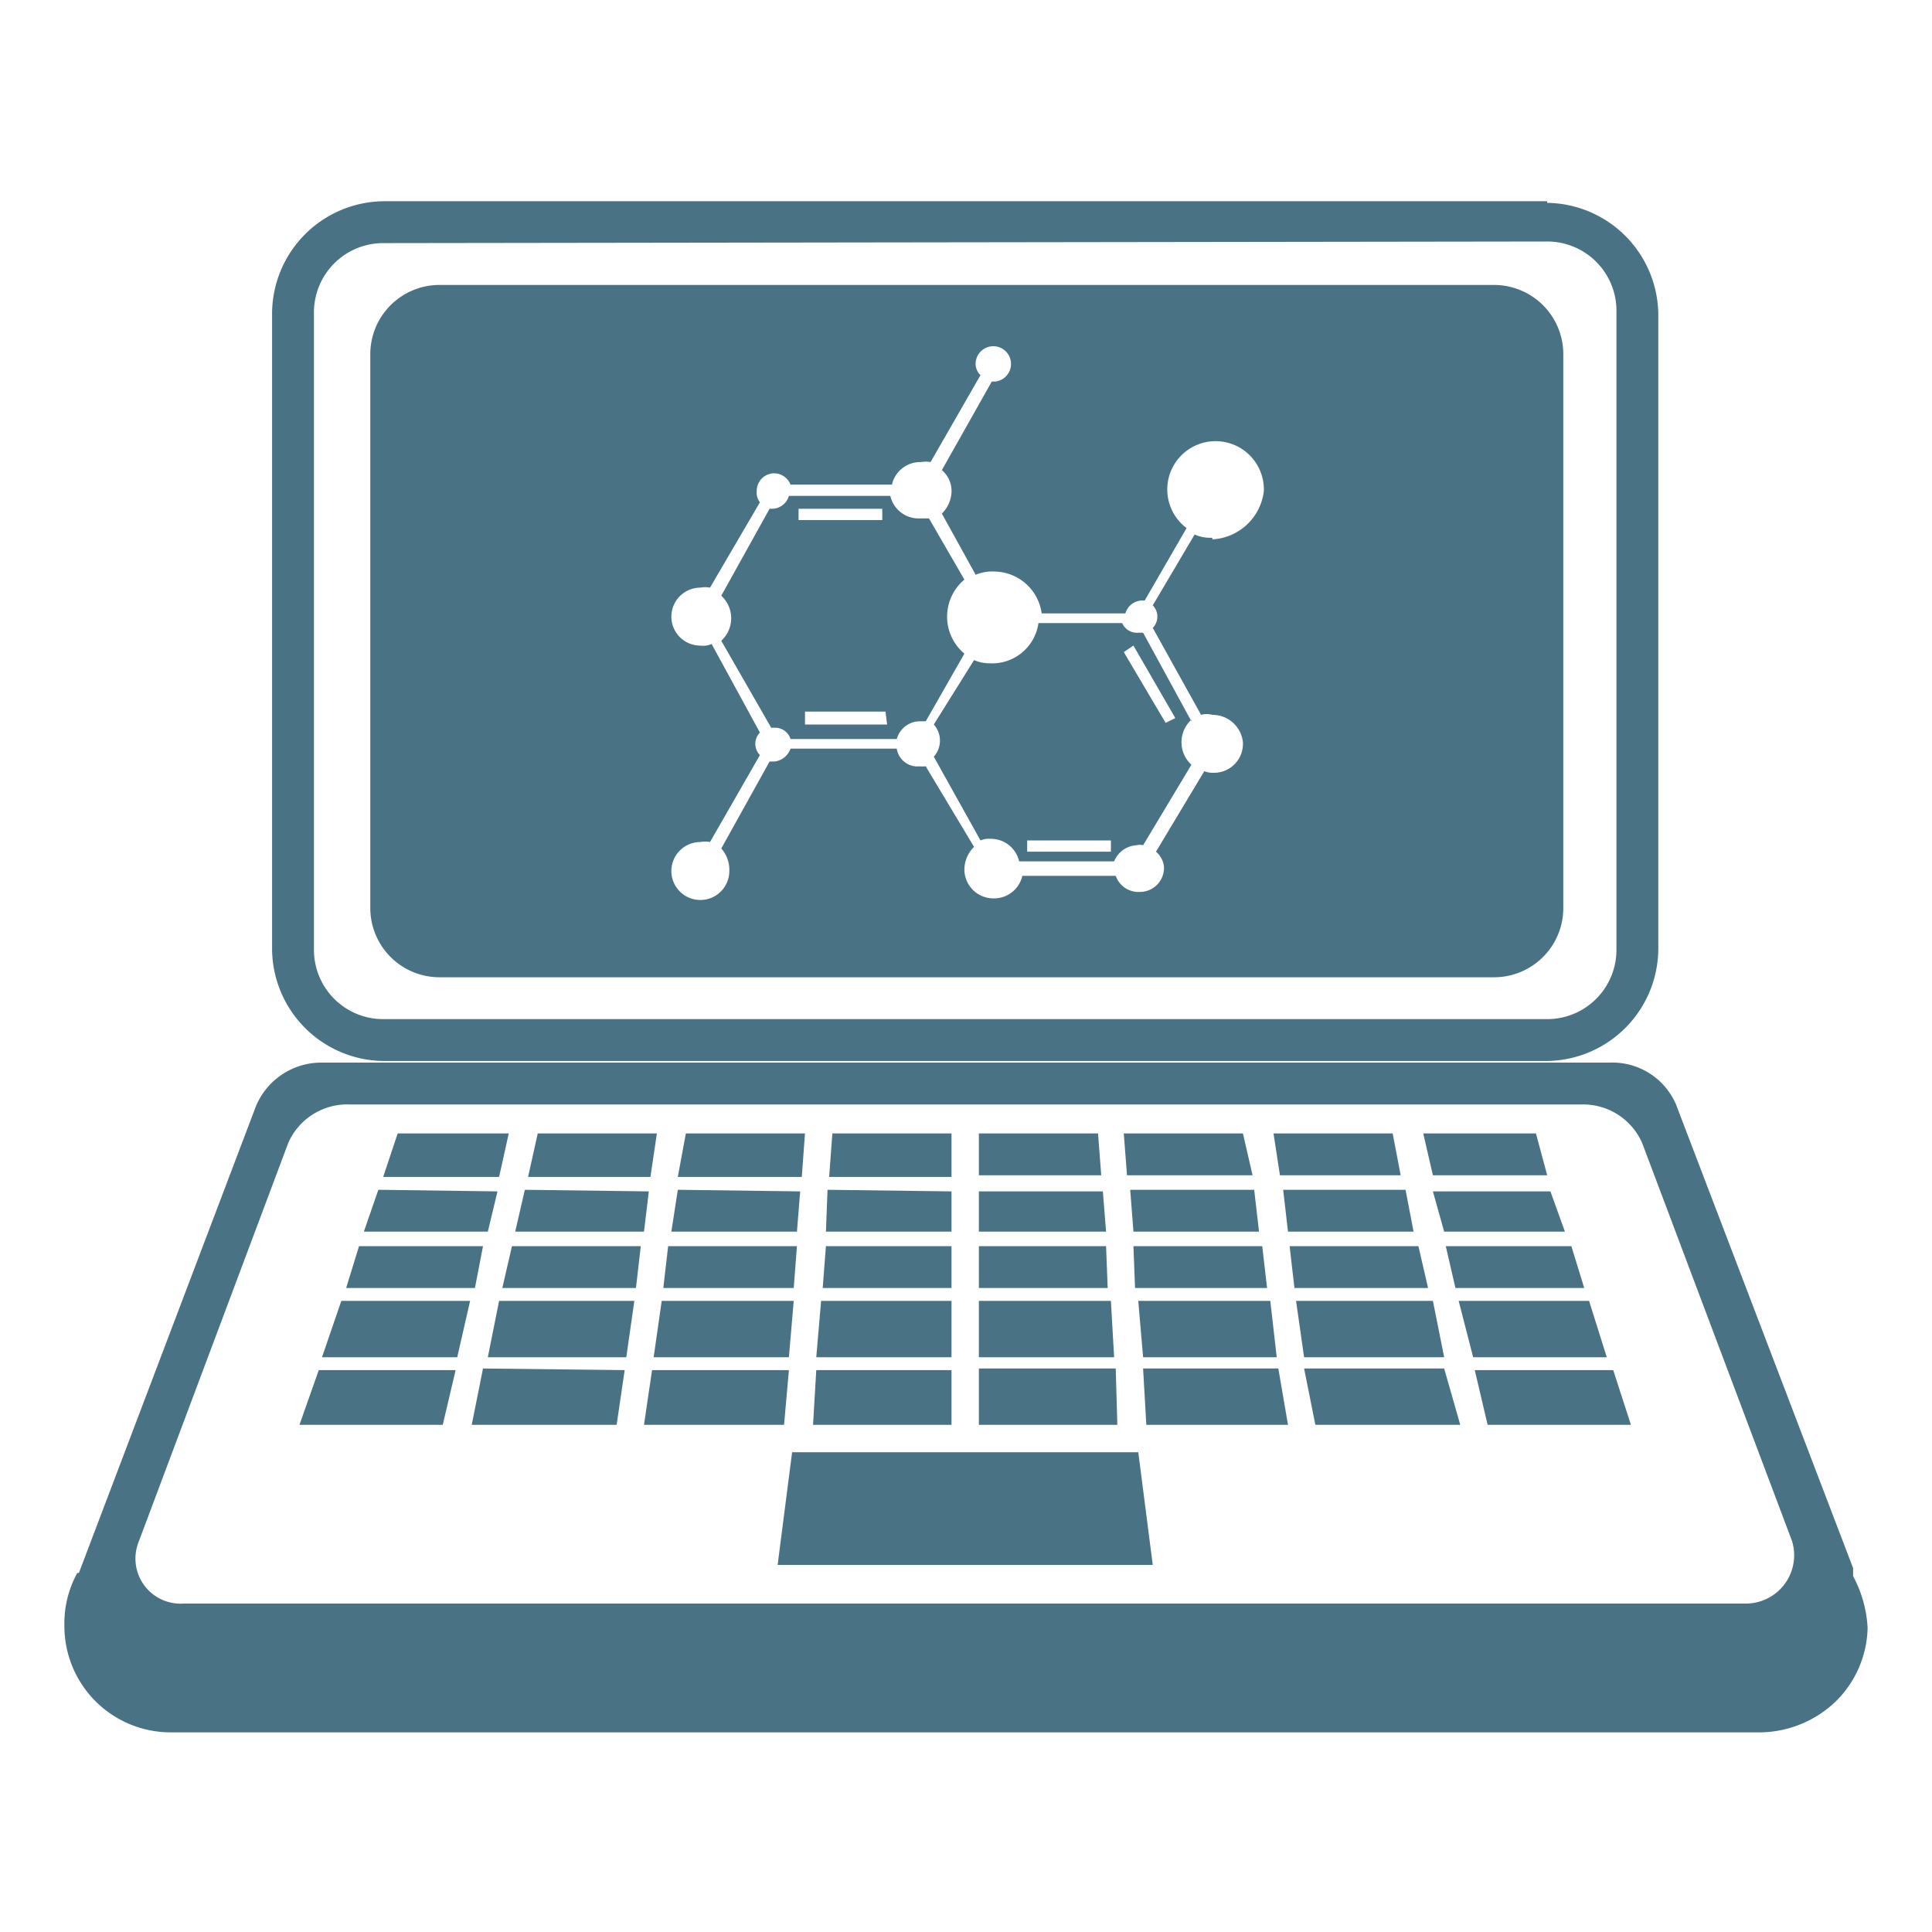 <svg xmlns="http://www.w3.org/2000/svg" viewBox="0 0 120 120" width="120" height="120"><defs><style>.a{fill:#497285}</style></defs><path d="M59.9 40.6a3 3 0 0 1 0-4.6l-2.2-3.8h-.6a1.8 1.8 0 0 1-1.8-1.4H49a1.1 1.1 0 0 1-1 .8h-.2l-3 5.4a1.9 1.9 0 0 1 0 2.8l3.1 5.4h.2a1 1 0 0 1 1 .7h6.6a1.5 1.5 0 0 1 1.4-1.1h.4Zm-10.3-9h5.2v.7h-5.2ZM55.1 45H50v-.8H55ZM74 44.8l-3-5.5h-.3a1 1 0 0 1-1-.6h-5.2a2.9 2.9 0 0 1-3 2.5 2.4 2.4 0 0 1-1-.2L58 45a1.5 1.5 0 0 1 0 2l2.9 5.2a1.3 1.3 0 0 1 .6-.1 1.8 1.8 0 0 1 1.8 1.4h5.9a1.6 1.6 0 0 1 1.4-1 .8.8 0 0 1 .4 0l3-5a1.9 1.9 0 0 1 0-2.8Zm-5 8.1h-5.2v-.7H69Zm3.4-8-2.6-4.4.6-.4 2.6 4.5Z" class="a"/><path d="M92.7 17.7H27.2A4.3 4.3 0 0 0 23 22v34.4a4.3 4.3 0 0 0 4.3 4.3h65.5a4.3 4.3 0 0 0 4.3-4.3V22a4.3 4.3 0 0 0-4.3-4.3ZM75.3 33.4a2.4 2.4 0 0 1-1.1-.2l-2.6 4.4a1 1 0 0 1 0 1.4l3 5.4a1.3 1.3 0 0 1 .7 0 1.9 1.9 0 0 1 1.9 1.7 1.8 1.8 0 0 1-1.8 1.9 1.5 1.5 0 0 1-.6-.1l-3 5a1.4 1.4 0 0 1 .5 1 1.5 1.5 0 0 1-1.5 1.5 1.5 1.5 0 0 1-1.5-1h-5.8a1.8 1.8 0 0 1-1.8 1.4 1.8 1.8 0 0 1-1.8-1.8 2 2 0 0 1 .6-1.4l-3-5a3.7 3.7 0 0 1-.4 0 1.3 1.3 0 0 1-1.4-1.1h-6.6a1.2 1.2 0 0 1-1 .8h-.3l-3 5.4a2 2 0 0 1 .5 1.4 1.8 1.8 0 0 1-1.8 1.8 1.8 1.8 0 0 1-1.8-1.8 1.8 1.8 0 0 1 1.8-1.8 1.5 1.5 0 0 1 .6 0l3.1-5.4a1 1 0 0 1 0-1.4l-3-5.5a1.3 1.3 0 0 1-.7.1 1.8 1.8 0 0 1-1.8-1.8 1.8 1.8 0 0 1 1.8-1.8 1.5 1.5 0 0 1 .6 0l3.1-5.3a1 1 0 0 1-.2-.7 1.1 1.1 0 0 1 1-1.1 1.1 1.1 0 0 1 1.1.7h6.3a1.8 1.8 0 0 1 1.8-1.4 1.7 1.7 0 0 1 .6 0l3.1-5.4a1 1 0 0 1-.3-.6 1.1 1.1 0 1 1 1.2 1h-.2l-3.1 5.5a1.7 1.7 0 0 1 .6 1.4 2 2 0 0 1-.6 1.3l2.1 3.8a2.7 2.7 0 0 1 1.2-.2 3 3 0 0 1 2.9 2.6h5.2a1.1 1.1 0 0 1 1-.8h.2l2.6-4.5a3 3 0 1 1 4.8-2.3 3.4 3.4 0 0 1-3.2 3Z" class="a"/><path d="M96.1 15a4.3 4.3 0 0 1 4.3 4.4V59a4.3 4.3 0 0 1-4.3 4.3H23.8a4.3 4.3 0 0 1-4.3-4.3V19.4a4.3 4.3 0 0 1 4.3-4.3Zm0-2.5H23.8a7 7 0 0 0-6.9 6.9V59a7 7 0 0 0 6.9 6.9h72.3a7 7 0 0 0 6.9-7V19.5a7 7 0 0 0-6.9-6.9ZM115.1 97.8v-.4l-11-28.8A4.3 4.3 0 0 0 100 66H20a4.4 4.4 0 0 0-4.1 2.7l-11 29h-.1A6.5 6.5 0 0 0 4 101a6.6 6.6 0 0 0 6.6 6.6h98.8a6.9 6.9 0 0 0 4.6-1.9 6.6 6.6 0 0 0 2-4.6 7.6 7.6 0 0 0-.9-3.2Zm-6.6 1.8H11.4a2.8 2.8 0 0 1-2.8-3.8L17.9 71a4 4 0 0 1 3.8-2.4h76.6A4 4 0 0 1 102 71l9.3 24.7a3 3 0 0 1-2.9 3.9Z" class="a"/><path d="m31.6 70.4-.6 2.7h-7.2l.9-2.7ZM40.8 70.4l-.4 2.7h-7.6l.6-2.7ZM50 70.4l-.2 2.7h-7.7l.5-2.7ZM59.1 70.4v2.7h-7.6l.2-2.7ZM68.4 73h-7.6v-2.6h7.4ZM77.8 73H70l-.2-2.6h7.4ZM87 73h-7.5l-.4-2.6h7.4ZM96.1 73H89l-.6-2.6h7ZM97.2 76.5h-7.5L89 74h7.3ZM87.8 76.5H80l-.3-2.6h7.6ZM101.3 88.5h-8.9l-.8-3.4h8.6ZM90.7 88.5h-9L81 85h8.7ZM80 88.5h-8.8L71 85h8.4ZM69.4 88.5h-8.6V85h8.5ZM59.1 85.1v3.4h-8.6l.2-3.4ZM49 85.1l-.3 3.4H40l.5-3.4ZM38.8 85.1l-.5 3.4h-9L30 85ZM28.3 85.1l-.8 3.4h-8.9l1.2-3.4ZM29.2 80.8l-.8 3.5H20l1.2-3.5ZM39.4 80.8l-.5 3.5h-8.6l.7-3.5ZM49.3 80.8l-.3 3.5h-8.4l.5-3.5ZM59.1 80.8v3.5h-8.4l.3-3.5ZM69.2 84.3h-8.4v-3.5H69ZM79.3 84.3H71l-.3-3.5h8.2ZM89.7 84.3H81l-.5-3.5H89ZM99.8 84.3h-8.3l-.9-3.5h8.1ZM98.4 80h-8l-.6-2.6h7.8ZM88.7 80h-8.3l-.3-2.6h8ZM78.7 80h-8.2l-.1-2.6h8ZM68.8 80h-8v-2.6h7.9ZM59.1 77.4V80h-8l.2-2.6ZM49.5 77.4l-.2 2.6h-8.1l.3-2.6ZM39.8 77.4l-.3 2.6h-8.3l.6-2.6ZM30 77.4l-.5 2.6h-8l.8-2.6ZM30.9 74l-.6 2.5h-7.7l.9-2.6ZM40.3 74l-.3 2.5h-8l.6-2.6ZM49.7 74l-.2 2.5h-7.8l.4-2.6ZM59.1 74v2.5h-7.8l.1-2.6ZM68.7 76.5h-7.9V74h7.7ZM78.2 76.5h-7.8l-.2-2.6h7.7ZM71.6 97.2H48.3l.9-7h21.5Z" class="a"/></svg>